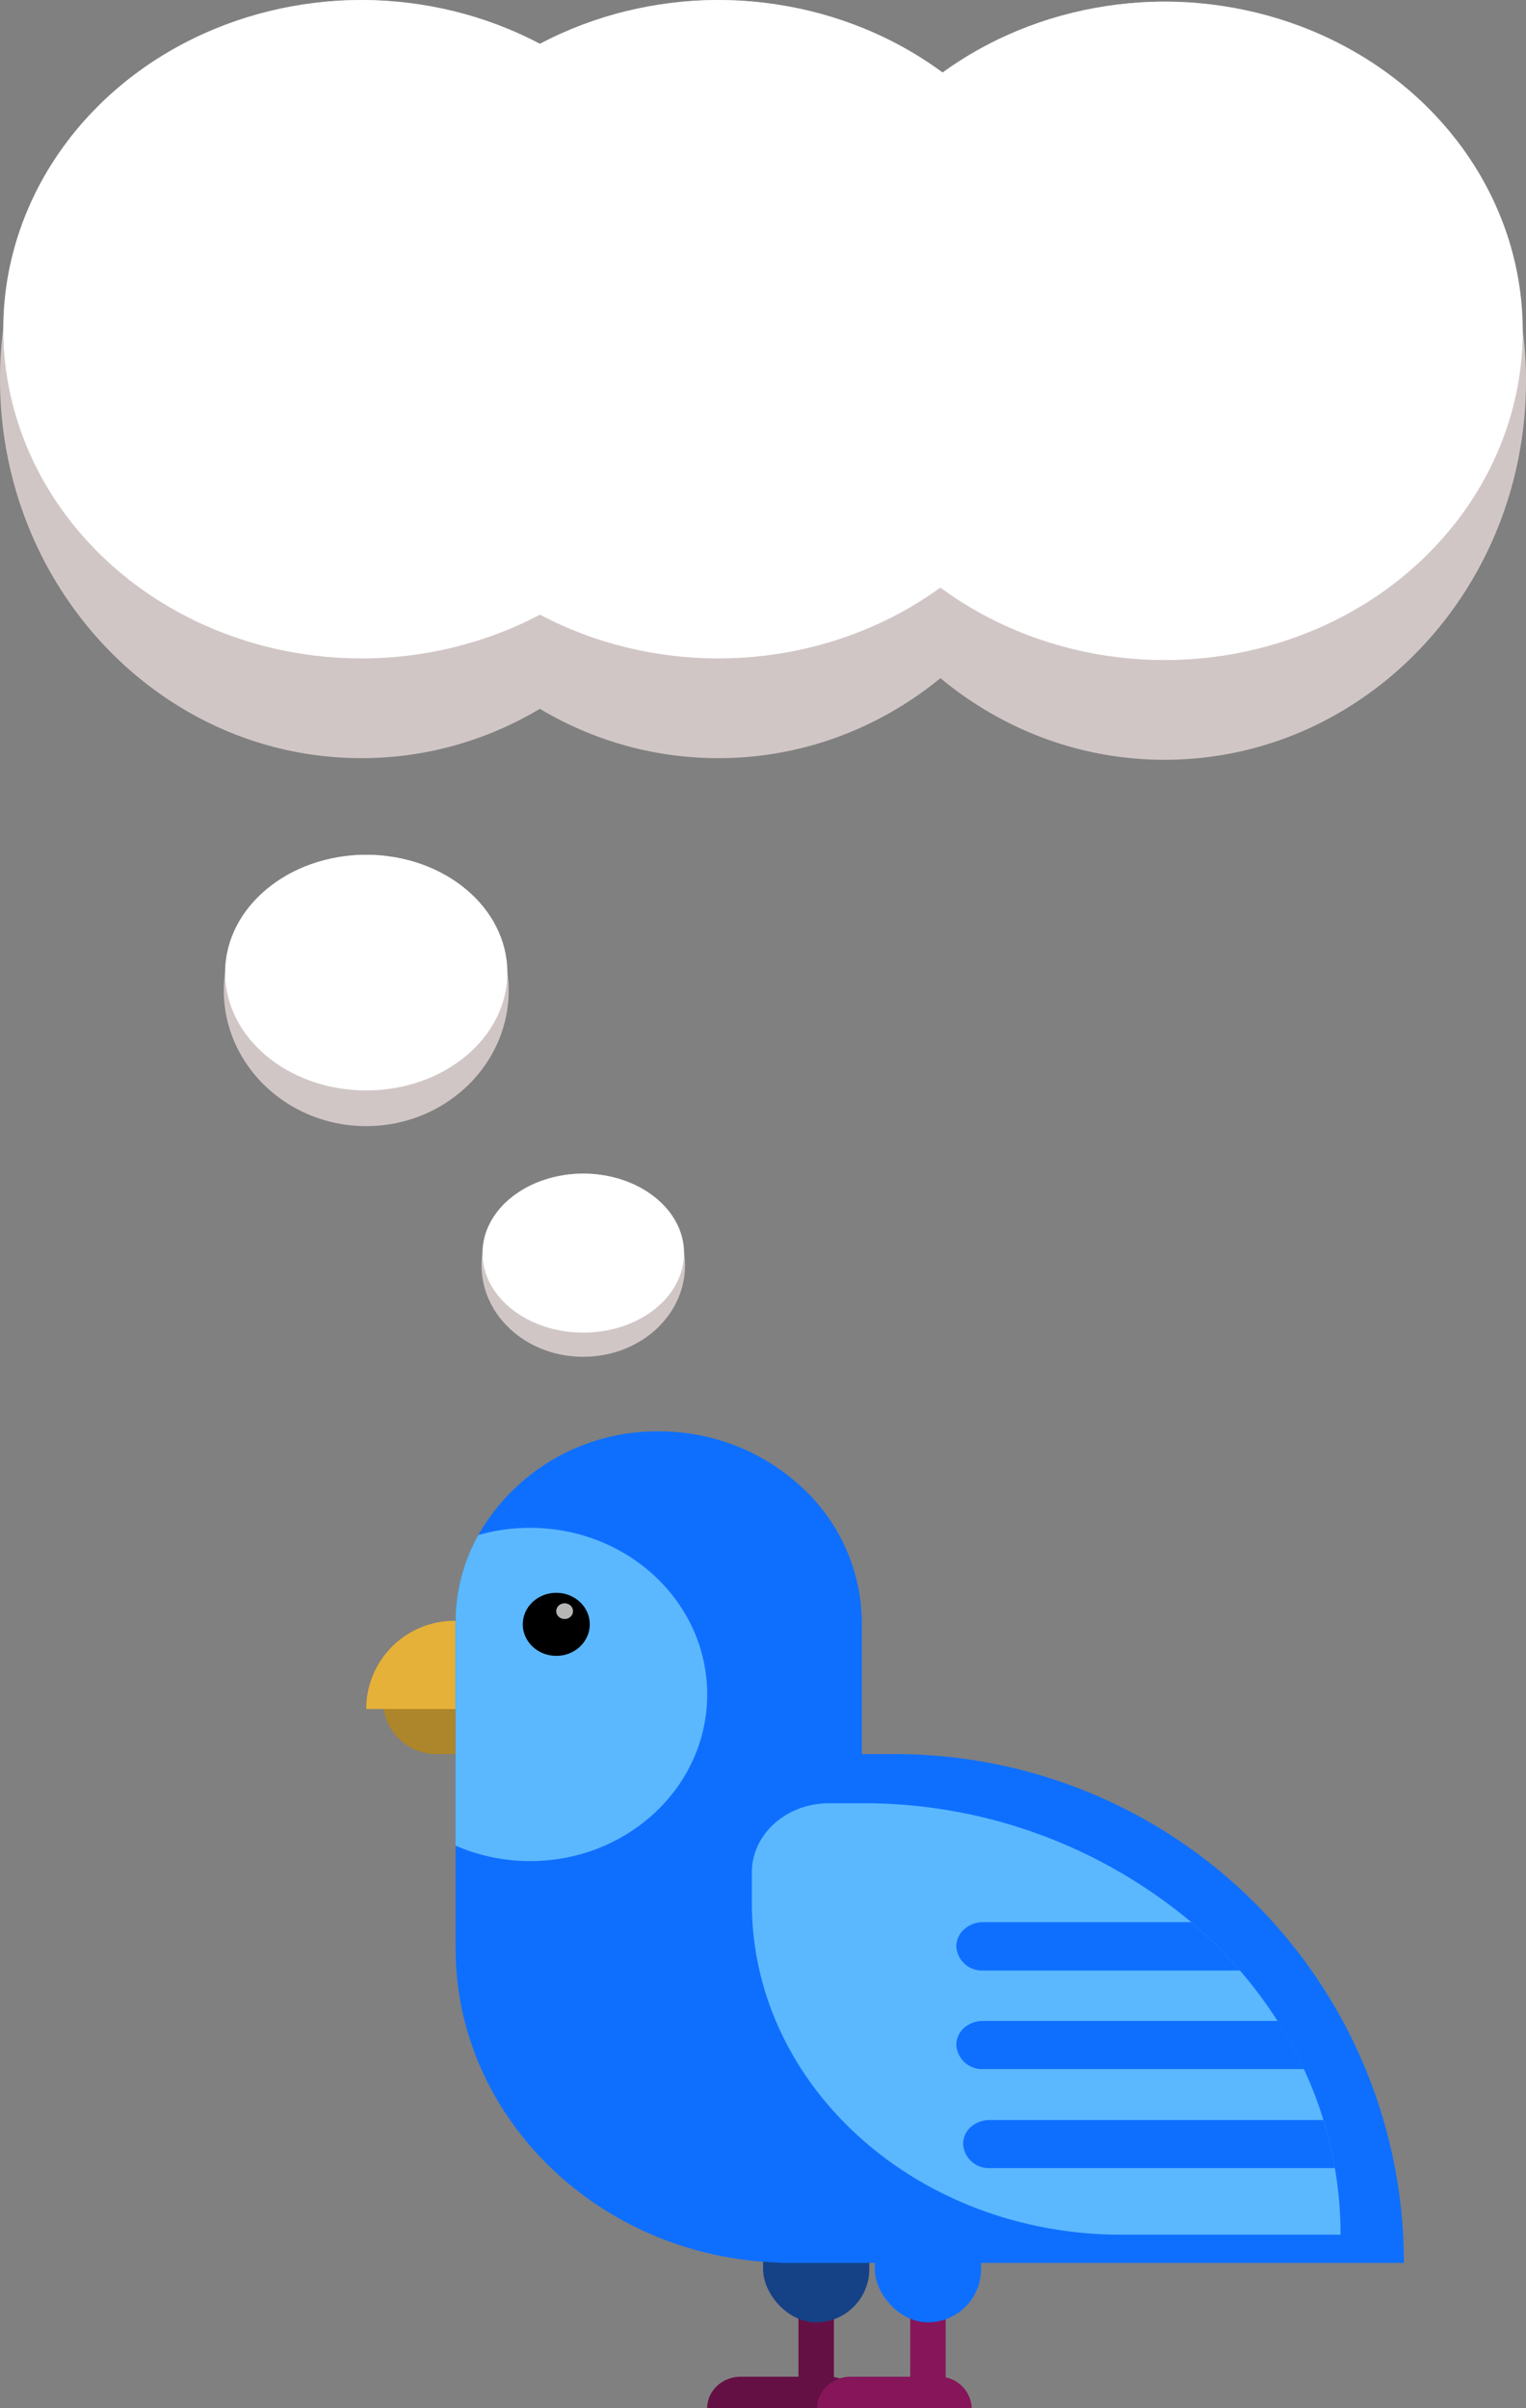 <svg id="Слой_1" data-name="Слой 1" xmlns="http://www.w3.org/2000/svg" viewBox="0 0 225 355"><rect x="0" y="0" width="225" height="355" fill="#808080" stroke="none"/><defs><style>.cls-1{fill:#651044;}.cls-2{fill:#86155a;}.cls-3{fill:#154286;}.cls-4{fill:#0e6fff;}.cls-5{fill:#ad852a;}.cls-6{fill:#e6b138;}.cls-7{fill:#5bb8ff;}.cls-8{fill:#b8b5b5;}.cls-9{fill:#d1c6c6;}.cls-10{fill:#fff;}</style></defs><title>Лоадер</title><rect class="cls-1" x="117.73" y="336.39" width="5.22" height="16.03"/><rect class="cls-2" x="134.21" y="336.39" width="5.22" height="16.03"/><rect class="cls-3" x="112.51" y="316.48" width="15.66" height="25.85" rx="7.83"/><rect class="cls-4" x="128.99" y="316.48" width="15.66" height="25.85" rx="7.83"/><path class="cls-5" d="M56.47,250.69h21.7a0,0,0,0,1,0,0v7.88a0,0,0,0,1,0,0H64.35a7.88,7.88,0,0,1-7.88-7.88v0A0,0,0,0,1,56.47,250.69Z"/><path class="cls-6" d="M67,238.92H79.27a0,0,0,0,1,0,0v13a0,0,0,0,1,0,0H54a0,0,0,0,1,0,0v0A13,13,0,0,1,67,238.92Z"/><path class="cls-4" d="M127.07,239.18v91.26a3.21,3.21,0,0,1-3.3,3.1h-7.39c-27.06,0-49.2-20.84-49.2-46.3V239.18a26.63,26.63,0,0,1,3.34-12.89A30.29,30.29,0,0,1,97.13,211a30.8,30.8,0,0,1,21.14,8.28A27.29,27.29,0,0,1,127.07,239.18Z"/><path class="cls-7" d="M104.27,249.78c0,13.56-11.68,24.56-26.1,24.56a27.46,27.46,0,0,1-11-2.28V239.18a26.63,26.63,0,0,1,3.34-12.89,27.51,27.51,0,0,1,7.65-1.07C92.59,225.22,104.27,236.21,104.27,249.78Z"/><ellipse cx="82.02" cy="239.44" rx="4.94" ry="4.65"/><ellipse class="cls-8" cx="83.25" cy="237.5" rx="1.24" ry="1.16"/><path class="cls-4" d="M115,258.57h17a75,75,0,0,1,75,75v0a0,0,0,0,1,0,0H115a0,0,0,0,1,0,0v-75A0,0,0,0,1,115,258.57Z"/><path class="cls-7" d="M197.66,329.41H165.31c-30.07,0-54.45-21.87-54.45-48.84V276c0-5.62,5.08-10.18,11.35-10.18h4.55a75.19,75.19,0,0,1,48.89,17.53,68.1,68.1,0,0,1,7.18,7.13,64.75,64.75,0,0,1,5.53,7.43,60.37,60.37,0,0,1,3.91,7.14,58.41,58.41,0,0,1,2.85,7.43,57.83,57.83,0,0,1,2.54,16.94Z"/><path class="cls-4" d="M182.83,290.47H145a3.79,3.79,0,0,1-4-3.56,3.42,3.42,0,0,1,1.16-2.52,4.22,4.22,0,0,1,2.81-1.05h30.67A68.1,68.1,0,0,1,182.83,290.47Z"/><path class="cls-4" d="M192.27,305H145a3.8,3.8,0,0,1-4-3.57,3.42,3.42,0,0,1,1.16-2.52A4.27,4.27,0,0,1,145,297.9h43.38A60.37,60.37,0,0,1,192.27,305Z"/><path class="cls-4" d="M196.82,319.6H146a3.8,3.8,0,0,1-4-3.57,3.4,3.4,0,0,1,1.17-2.52,4.22,4.22,0,0,1,2.81-1h49.14A56.49,56.49,0,0,1,196.82,319.6Z"/><path class="cls-1" d="M127.07,355h-22.8a4.51,4.51,0,0,1,1.45-3.29,5.1,5.1,0,0,1,3.49-1.36h12.91A4.82,4.82,0,0,1,127.07,355Z"/><path class="cls-2" d="M143.27,355h-22.8a4.52,4.52,0,0,1,1.46-3.29,5.08,5.08,0,0,1,3.49-1.36h12.91A4.81,4.81,0,0,1,143.27,355Z"/><path class="cls-9" d="M101,186.5C101,194,94.29,200,86,200S71,194,71,186.5a10.6,10.6,0,0,1,.14-1.78C72.1,178.11,78.39,173,86,173s13.9,5.11,14.86,11.72A10.6,10.6,0,0,1,101,186.5Z"/><ellipse class="cls-10" cx="86" cy="184.72" rx="14.86" ry="11.72"/><path class="cls-9" d="M75,146c0,11-9.4,20-21,20s-21-9-21-20a17.61,17.61,0,0,1,.19-2.63C34.54,133.57,43.34,126,54,126s19.46,7.57,20.81,17.37A17.61,17.61,0,0,1,75,146Z"/><ellipse class="cls-10" cx="54" cy="143.37" rx="20.81" ry="17.37"/><path class="cls-9" d="M106.58,55.88c0,30.85-23.85,55.88-53.29,55.88S0,86.73,0,55.88a54,54,0,0,1,.48-7.35C3.91,21.15,26.24,0,53.29,0s49.38,21.15,52.81,48.53A54,54,0,0,1,106.58,55.88Z"/><path class="cls-9" d="M159.21,55.88c0,30.85-23.85,55.88-53.29,55.88s-53.29-25-53.29-55.88a54,54,0,0,1,.48-7.35C56.54,21.15,78.87,0,105.92,0s49.38,21.15,52.81,48.53A54,54,0,0,1,159.21,55.88Z"/><path class="cls-9" d="M225,56.12C225,87,201.15,112,171.71,112s-53.29-25-53.29-55.88a54,54,0,0,1,.48-7.35C122.33,21.39,144.66.24,171.71.24s49.38,21.15,52.81,48.53A54,54,0,0,1,225,56.12Z"/><ellipse class="cls-10" cx="53.29" cy="48.53" rx="52.81" ry="48.53"/><ellipse class="cls-10" cx="105.92" cy="48.53" rx="52.81" ry="48.53"/><ellipse class="cls-10" cx="171.71" cy="48.77" rx="52.81" ry="48.53"/></svg>